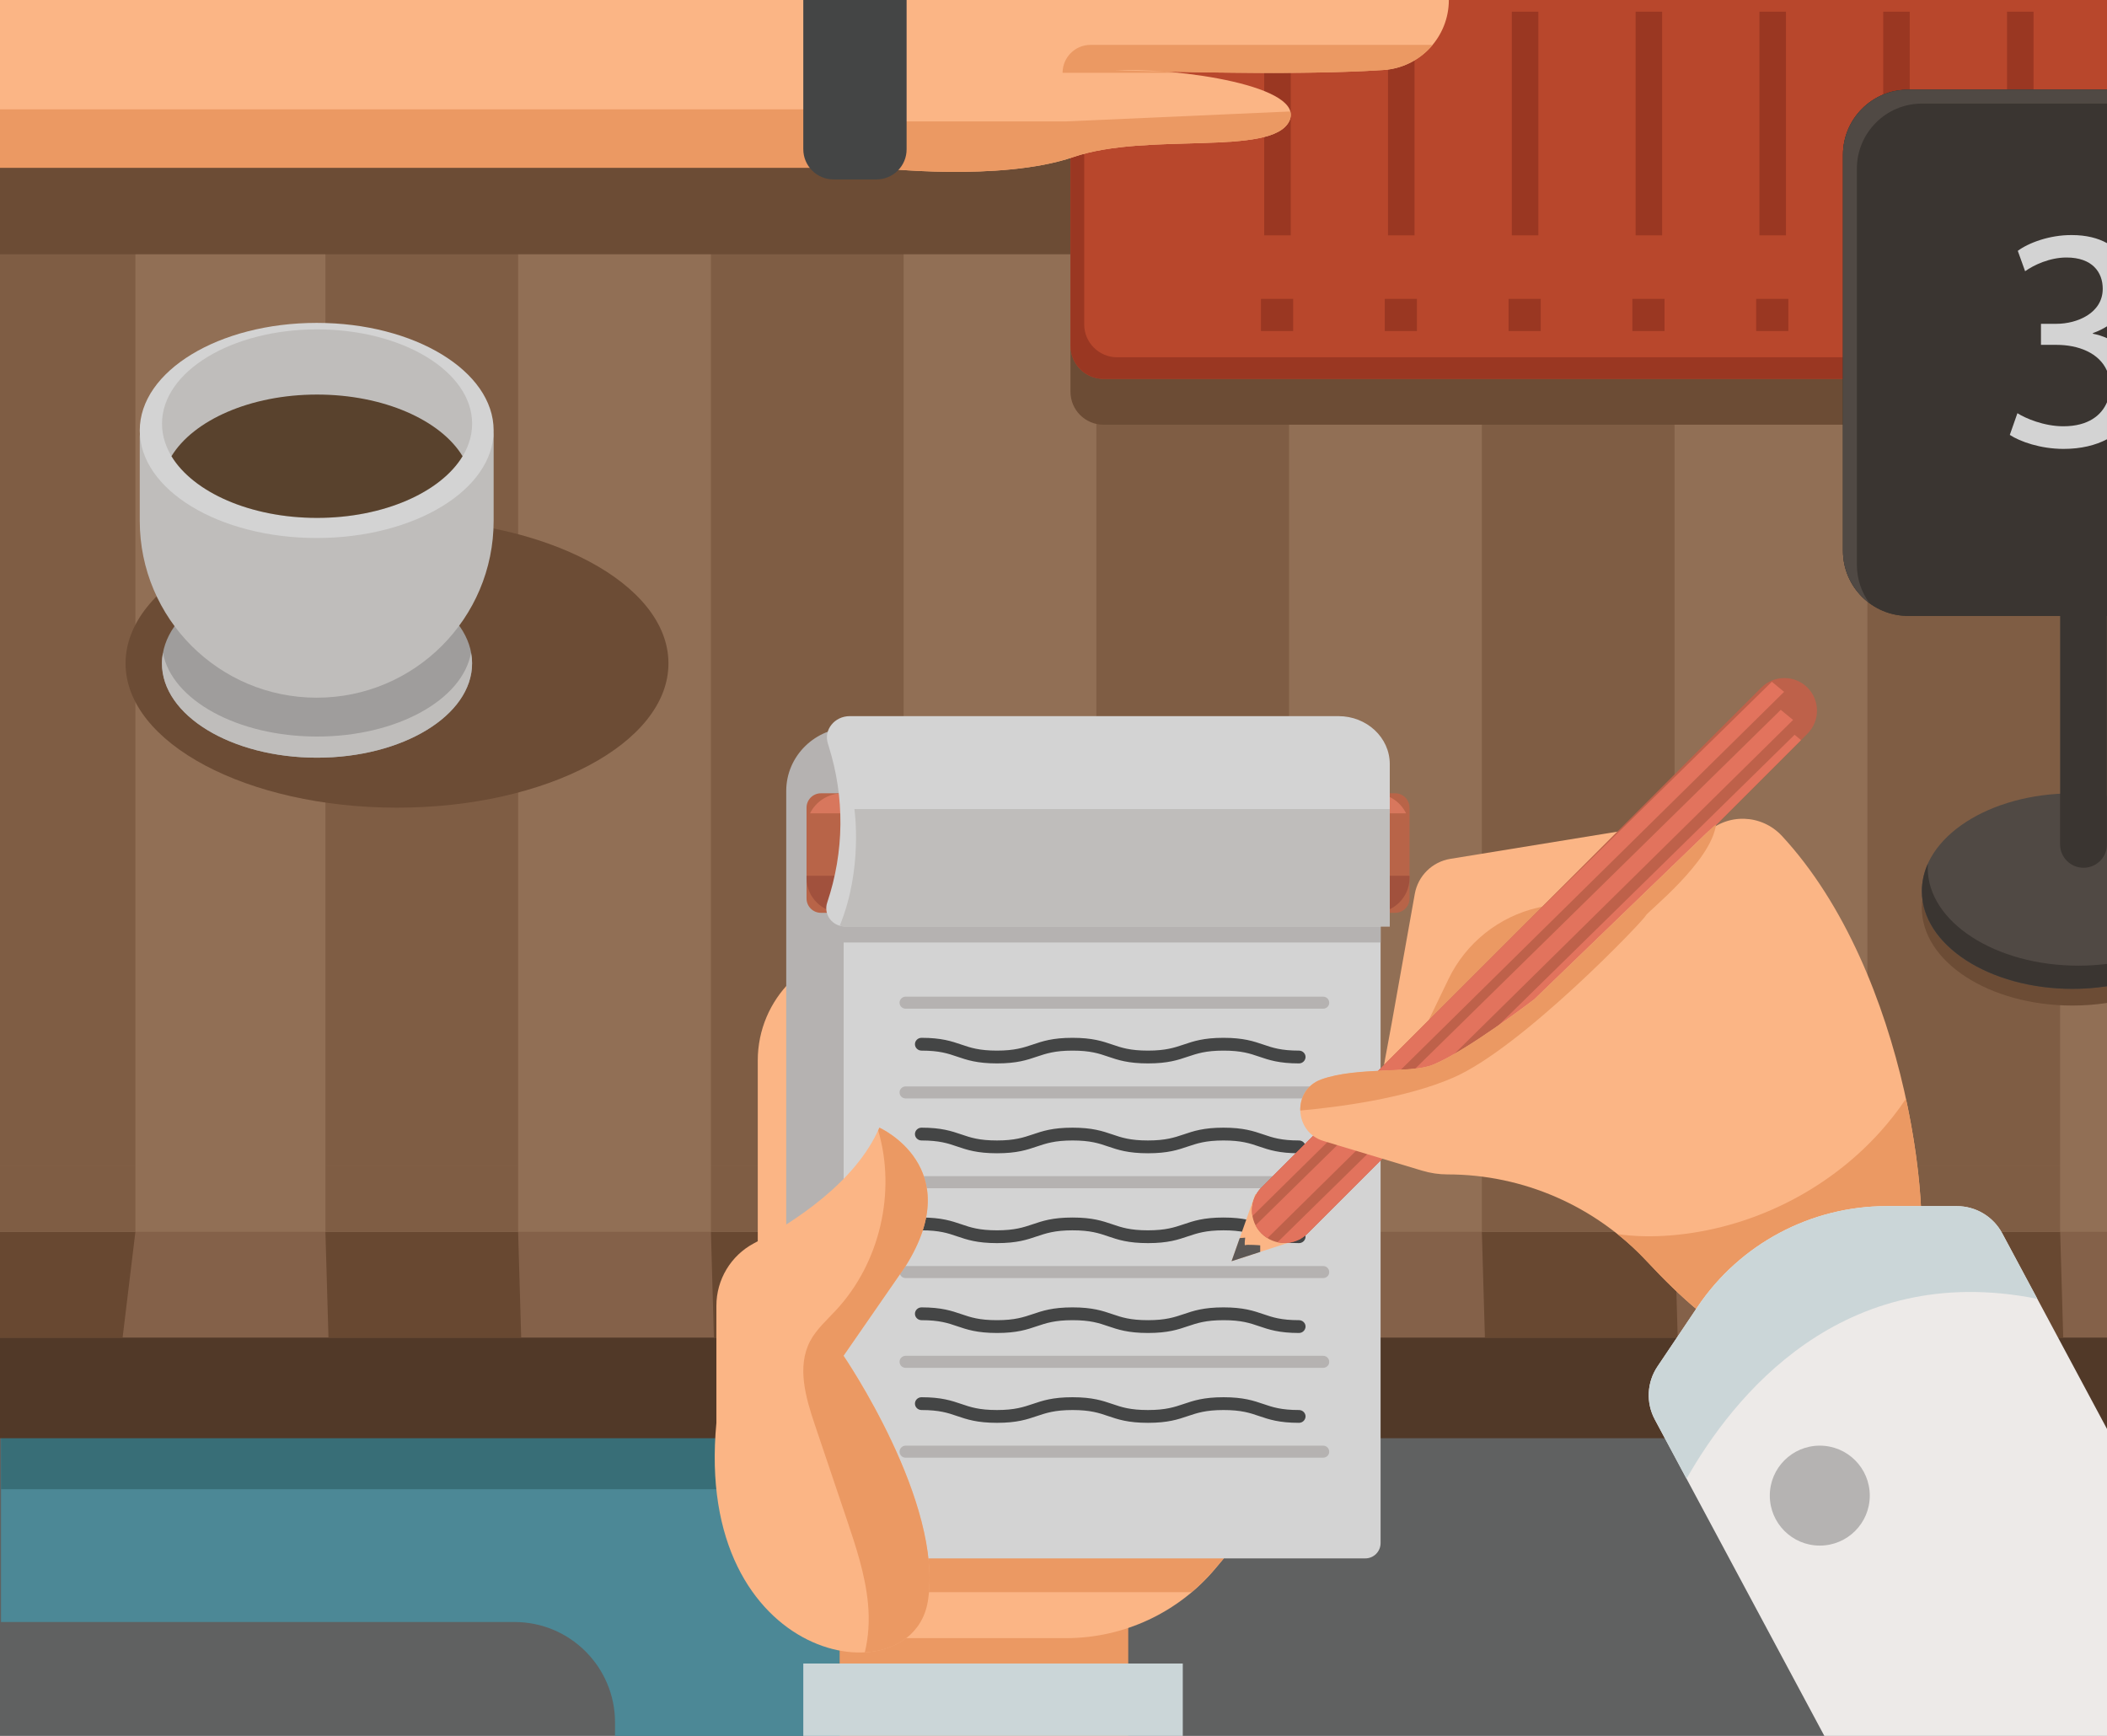 <?xml version="1.0" encoding="utf-8"?>
<!-- Generator: Adobe Illustrator 21.0.0, SVG Export Plug-In . SVG Version: 6.00 Build 0)  -->
<svg version="1.1" id="Layer_1" xmlns="http://www.w3.org/2000/svg" xmlns:xlink="http://www.w3.org/1999/xlink" x="0px" y="0px"
	 viewBox="0 0 2272 1872" style="enable-background:new 0 0 2272 1872;" xml:space="preserve">
<style type="text/css">
	.st0{fill:#606161;}
	.st1{fill:#4C8896;}
	.st2{fill:#386E77;}
	.st3{fill:#513928;}
	.st4{fill:#EB9963;}
	.st5{fill:#846149;}
	.st6{fill:#916F55;}
	.st7{fill:#684831;}
	.st8{fill:#A87654;}
	.st9{fill:#7F5D44;}
	.st10{fill:#FBB585;}
	.st11{fill:#B5B2B1;}
	.st12{fill:#D3D3D3;}
	.st13{fill:#B86448;}
	.st14{fill:#D8775D;}
	.st15{fill:#A1513D;}
	.st16{fill:#BFBDBB;}
	.st17{fill:#444545;}
	.st18{fill:#5B5755;}
	.st19{fill:#BE614A;}
	.st20{fill:#E2735D;}
	.st21{fill:#EDEAE8;}
	.st22{fill:#CBD6D8;}
	.st23{fill:#B5B3B2;}
	.st24{fill:#6C4C35;}
	.st25{fill:#9F9D9C;}
	.st26{fill:#59422D;}
	.st27{fill:#B8472C;}
	.st28{fill:#9A3722;}
	.st29{fill:#3A3531;}
	.st30{fill:#504944;}
</style>
<g>
	<rect y="1229.9" class="st0" width="2272" height="642.1"/>
	<path class="st1" d="M1061.6,1458.8H1.1v290.4h553.7c59.8,0,108.4,48.5,108.4,108.4v14.4h271.2v-122.7h127.2V1458.8z"/>
	<rect x="1.1" y="1458.8" class="st2" width="1060.5" height="147.2"/>
	<rect y="1229.9" class="st3" width="2272" height="321.1"/>
	<path class="st4" d="M1215,1723.1c-0.4-1.2-0.8-2.4-1.3-3.6s-1-2.3-1.6-3.4c-0.6-1.1-1.3-2.2-2-3.2c-2.8-4.2-6.4-7.8-10.6-10.6
		c-6.2-4.2-13.8-6.7-21.9-6.7h-233c-3.4,0-6.7,0.4-9.8,1.2c-0.6,0.2-1.2,0.3-1.9,0.5c-3.7,1.1-7.1,2.8-10.2,4.9
		c-4.2,2.8-7.8,6.4-10.6,10.6c-0.7,1-1.4,2.1-2,3.2c-0.6,1.1-1.2,2.3-1.6,3.4s-0.9,2.4-1.3,3.6c-1.1,3.7-1.8,7.6-1.8,11.6V1872
		h311.2v-137.3C1216.8,1730.7,1216.2,1726.8,1215,1723.1z"/>
	<g>
		<rect y="1257.7" class="st5" width="2272" height="184.8"/>
		<rect class="st6" width="2272" height="1328.4"/>
	</g>
	<polygon class="st7" points="766.6,1328.4 769.8,1442.6 977.7,1442.6 974.4,1328.4 	"/>
	<polygon class="st7" points="0,1328.4 0,1442.6 132.2,1442.6 146,1328.4 	"/>
	<polygon class="st8" points="1182.2,1328.4 1185.5,1442.6 1393.4,1442.6 1390.1,1328.4 	"/>
	<polygon class="st7" points="350.9,1328.4 354.2,1442.6 562,1442.6 558.7,1328.4 	"/>
	<polygon class="st7" points="2013.6,1328.4 2016.9,1442.6 2224.8,1442.6 2221.5,1328.4 	"/>
	<polygon class="st7" points="1597.9,1328.4 1601.2,1442.6 1809.1,1442.6 1805.8,1328.4 	"/>
	<rect x="1182.2" class="st9" width="207.8" height="1257.7"/>
	<rect x="1597.9" class="st9" width="207.8" height="1257.7"/>
	<rect x="2013.6" class="st9" width="207.8" height="1257.7"/>
	<rect x="766.6" class="st9" width="207.8" height="1257.7"/>
	<rect class="st9" width="146" height="1257.7"/>
	<rect x="350.9" class="st9" width="207.8" height="1257.7"/>
	<line class="st8" x1="1182.2" y1="1328.4" x2="1390.1" y2="1328.4"/>
	<g>
		<rect x="766.6" y="1257.7" class="st9" width="207.8" height="70.6"/>
		<rect x="350.9" y="1257.7" class="st9" width="207.8" height="70.6"/>
		<rect x="1597.9" y="1257.7" class="st9" width="207.8" height="70.6"/>
		<rect y="1257.7" class="st9" width="146" height="70.6"/>
		<rect x="2013.6" y="1257.7" class="st9" width="207.8" height="70.6"/>
	</g>
	<path class="st10" d="M817.1,1408v-264.3c0-66.5,53.9-120.4,120.4-120.4h310.3l71.8,657.4l-8.8,10.5c-39.9,47.8-99,75.4-161.3,75.4
		H938.4L817.1,1408z"/>
	<path class="st4" d="M1310.8,1691.1l8.8-10.5l-23.9-218.5H846.8v33.7l74.8,221.2H1285C1294.2,1709.2,1302.9,1700.6,1310.8,1691.1z"
		/>
	<g>
		<g>
			<g>
				<g>
					<path class="st11" d="M931.8,784.5h-13.9c-38.7,0-70.1,30.6-70.1,68.5v530.3c0,13.7,11.3,24.7,25.3,24.7H1069V784.5H931.8z"/>
				</g>
			</g>
		</g>
		<g>
			<g>
				<g>
					<g>
						<g>
							<path class="st12" d="M1472.2,1680.6h-546c-9.1,0-16.5-7.4-16.5-16.5V927.3c0-9.1,7.4-16.5,16.5-16.5h546
								c9.1,0,16.5,7.4,16.5,16.5v736.8C1488.7,1673.2,1481.3,1680.6,1472.2,1680.6z"/>
						</g>
					</g>
				</g>
				<g>
					<g>
						<g>
							<path class="st11" d="M1488.7,950.9c0-22.2-18.4-40.2-41.1-40.2H950.8c-22.7,0-41.1,18-41.1,40.2v65.5h579.1V950.9z"/>
						</g>
					</g>
				</g>
				<g>
					<g>
						<g>
							<path class="st13" d="M1504.4,984.4H885.2c-8.5,0-15.5-6.9-15.5-15.5V871c0-8.5,6.9-15.5,15.5-15.5h619.2
								c8.5,0,15.5,6.9,15.5,15.5V969C1519.9,977.5,1513,984.4,1504.4,984.4z"/>
						</g>
					</g>
				</g>
				<g>
					<g>
						<g>
							<path class="st14" d="M1481.4,855.6H908.2c-15.3,0-28.5,8.8-34.7,21.5h642.7C1510,864.4,1496.8,855.6,1481.4,855.6z"/>
						</g>
					</g>
				</g>
				<g>
					<g>
						<g>
							<path class="st15" d="M869.7,946.9c0,20.8,17.2,37.6,38.5,37.6h573.2c21.2,0,38.5-16.8,38.5-37.6v-2.5H869.7V946.9z"/>
						</g>
					</g>
				</g>
				<g>
					<g>
						<g>
							<g>
								<path class="st11" d="M1426.7,1087.8H976.6c-3.7,0-6.6-2.9-6.6-6.5c0-3.6,3-6.5,6.6-6.5h450.1c3.7,0,6.6,2.9,6.6,6.5
									C1433.4,1084.9,1430.4,1087.8,1426.7,1087.8z"/>
							</g>
						</g>
					</g>
					<g>
						<g>
							<g>
								<path class="st11" d="M1426.7,1184.6H976.6c-3.7,0-6.6-2.9-6.6-6.5c0-3.6,3-6.5,6.6-6.5h450.1c3.7,0,6.6,2.9,6.6,6.5
									C1433.4,1181.7,1430.4,1184.6,1426.7,1184.6z"/>
							</g>
						</g>
					</g>
					<g>
						<g>
							<g>
								<path class="st11" d="M1426.7,1281.4H976.6c-3.7,0-6.6-2.9-6.6-6.5c0-3.6,3-6.5,6.6-6.5h450.1c3.7,0,6.6,2.9,6.6,6.5
									C1433.4,1278.5,1430.4,1281.4,1426.7,1281.4z"/>
							</g>
						</g>
					</g>
					<g>
						<g>
							<g>
								<path class="st11" d="M1426.7,1378.3H976.6c-3.7,0-6.6-2.9-6.6-6.5c0-3.6,3-6.5,6.6-6.5h450.1c3.7,0,6.6,2.9,6.6,6.5
									C1433.4,1375.4,1430.4,1378.3,1426.7,1378.3z"/>
							</g>
						</g>
					</g>
					<g>
						<g>
							<g>
								<path class="st11" d="M1426.7,1475.1H976.6c-3.7,0-6.6-2.9-6.6-6.5c0-3.6,3-6.5,6.6-6.5h450.1c3.7,0,6.6,2.9,6.6,6.5
									C1433.4,1472.2,1430.4,1475.1,1426.7,1475.1z"/>
							</g>
						</g>
					</g>
					<g>
						<g>
							<g>
								<path class="st11" d="M1426.7,1572H976.6c-3.7,0-6.6-2.9-6.6-6.5c0-3.6,3-6.5,6.6-6.5h450.1c3.7,0,6.6,2.9,6.6,6.5
									C1433.4,1569,1430.4,1572,1426.7,1572z"/>
							</g>
						</g>
					</g>
				</g>
			</g>
		</g>
		<g>
			<g>
				<g>
					<path class="st12" d="M1498.6,999.1H911.1c-13.7,0-23.4-13.1-19.1-25.8l0,0c18.4-54.8,19-113.4,1.6-168.5l-0.9-3
						c-4.7-14.7,7.2-29.5,23.6-29.5h527c30.5,0,55.3,23.1,55.3,51.6V999.1z"/>
				</g>
			</g>
		</g>
		<g>
			<g>
				<g>
					<path class="st16" d="M921.3,872.5c0,0,9.6,64-15.8,125.8c1.8,0.5,3.6,0.8,5.6,0.8h587.5V872.5H921.3z"/>
				</g>
			</g>
		</g>
		<g>
			<g>
				<g>
					<g>
						<path class="st17" d="M1400.7,1146.8c-21.5,0-32.4-3.7-43-7.3c-9.9-3.4-19.2-6.5-38.4-6.5c-19.2,0-28.5,3.2-38.4,6.5
							c-10.6,3.6-21.5,7.3-43,7.3c-21.5,0-32.4-3.7-43-7.3c-9.9-3.4-19.2-6.5-38.4-6.5c-19.1,0-28.5,3.2-38.4,6.5
							c-10.6,3.6-21.5,7.3-43,7.3c-21.5,0-32.4-3.7-43-7.3c-9.9-3.4-19.2-6.5-38.4-6.5c-3.9,0-7.1-3.1-7.1-6.9
							c0-3.8,3.2-6.9,7.1-6.9c21.5,0,32.4,3.7,43,7.3c9.9,3.4,19.2,6.5,38.4,6.5c19.1,0,28.5-3.2,38.4-6.5c10.6-3.6,21.5-7.3,43-7.3
							s32.4,3.7,43,7.3c9.9,3.4,19.2,6.5,38.4,6.5c19.2,0,28.5-3.2,38.4-6.5c10.6-3.6,21.5-7.3,43-7.3c21.5,0,32.4,3.7,43,7.3
							c9.9,3.4,19.2,6.5,38.4,6.5c3.9,0,7.1,3.1,7.1,6.9C1407.7,1143.7,1404.6,1146.8,1400.7,1146.8z"/>
					</g>
				</g>
			</g>
		</g>
		<g>
			<g>
				<g>
					<g>
						<path class="st17" d="M1400.7,1243.7c-21.5,0-32.4-3.7-43-7.3c-9.9-3.4-19.2-6.5-38.4-6.5c-19.2,0-28.5,3.2-38.4,6.5
							c-10.6,3.6-21.5,7.3-43,7.3c-21.5,0-32.4-3.7-43-7.3c-9.9-3.4-19.2-6.5-38.4-6.5c-19.1,0-28.5,3.2-38.4,6.5
							c-10.6,3.6-21.5,7.3-43,7.3c-21.5,0-32.4-3.7-43-7.3c-9.9-3.4-19.2-6.5-38.4-6.5c-3.9,0-7.1-3.1-7.1-6.9
							c0-3.8,3.2-6.9,7.1-6.9c21.5,0,32.4,3.7,43,7.3c9.9,3.4,19.2,6.5,38.4,6.5c19.1,0,28.5-3.2,38.4-6.5c10.6-3.6,21.5-7.3,43-7.3
							s32.4,3.7,43,7.3c9.9,3.4,19.2,6.5,38.4,6.5c19.2,0,28.5-3.2,38.4-6.5c10.6-3.6,21.5-7.3,43-7.3c21.5,0,32.4,3.7,43,7.3
							c9.9,3.4,19.2,6.5,38.4,6.5c3.9,0,7.1,3.1,7.1,6.9C1407.7,1240.6,1404.6,1243.7,1400.7,1243.7z"/>
					</g>
				</g>
			</g>
		</g>
		<g>
			<g>
				<g>
					<g>
						<path class="st17" d="M1400.7,1340.6c-21.5,0-32.4-3.7-43-7.3c-9.9-3.4-19.2-6.5-38.4-6.5c-19.2,0-28.5,3.2-38.4,6.5
							c-10.6,3.6-21.5,7.3-43,7.3c-21.5,0-32.4-3.7-43-7.3c-9.9-3.4-19.2-6.5-38.4-6.5c-19.1,0-28.5,3.2-38.4,6.5
							c-10.6,3.6-21.5,7.3-43,7.3c-21.5,0-32.4-3.7-43-7.3c-9.9-3.4-19.2-6.5-38.4-6.5c-3.9,0-7.1-3.1-7.1-6.9s3.2-6.9,7.1-6.9
							c21.5,0,32.4,3.7,43,7.3c9.9,3.4,19.2,6.5,38.4,6.5c19.1,0,28.5-3.2,38.4-6.5c10.6-3.6,21.5-7.3,43-7.3s32.4,3.7,43,7.3
							c9.9,3.4,19.2,6.5,38.4,6.5c19.2,0,28.5-3.2,38.4-6.5c10.6-3.6,21.5-7.3,43-7.3c21.5,0,32.4,3.7,43,7.3
							c9.9,3.4,19.2,6.5,38.4,6.5c3.9,0,7.1,3.1,7.1,6.9C1407.7,1337.5,1404.6,1340.6,1400.7,1340.6z"/>
					</g>
				</g>
			</g>
		</g>
		<g>
			<g>
				<g>
					<g>
						<path class="st17" d="M1400.7,1437.5c-21.5,0-32.4-3.7-43-7.3c-9.9-3.4-19.2-6.5-38.4-6.5c-19.2,0-28.5,3.2-38.4,6.5
							c-10.6,3.6-21.5,7.3-43,7.3c-21.5,0-32.4-3.7-43-7.3c-9.9-3.4-19.2-6.5-38.4-6.5c-19.1,0-28.5,3.2-38.4,6.5
							c-10.6,3.6-21.5,7.3-43,7.3c-21.5,0-32.4-3.7-43-7.3c-9.9-3.4-19.2-6.5-38.4-6.5c-3.9,0-7.1-3.1-7.1-6.9
							c0-3.8,3.2-6.9,7.1-6.9c21.5,0,32.4,3.7,43,7.3c9.9,3.4,19.2,6.5,38.4,6.5c19.1,0,28.5-3.2,38.4-6.5c10.6-3.6,21.5-7.3,43-7.3
							s32.4,3.7,43,7.3c9.9,3.4,19.2,6.5,38.4,6.5c19.2,0,28.5-3.2,38.4-6.5c10.6-3.6,21.5-7.3,43-7.3c21.5,0,32.4,3.7,43,7.3
							c9.9,3.4,19.2,6.5,38.4,6.5c3.9,0,7.1,3.1,7.1,6.9C1407.7,1434.4,1404.6,1437.5,1400.7,1437.5z"/>
					</g>
				</g>
			</g>
		</g>
		<g>
			<g>
				<g>
					<g>
						<path class="st17" d="M1400.7,1534.4c-21.5,0-32.4-3.7-43-7.3c-9.9-3.4-19.2-6.5-38.4-6.5c-19.2,0-28.5,3.2-38.4,6.5
							c-10.6,3.6-21.5,7.3-43,7.3c-21.5,0-32.4-3.7-43-7.3c-9.9-3.4-19.2-6.5-38.4-6.5c-19.1,0-28.5,3.2-38.4,6.5
							c-10.6,3.6-21.5,7.3-43,7.3c-21.5,0-32.4-3.7-43-7.3c-9.9-3.4-19.2-6.5-38.4-6.5c-3.9,0-7.1-3.1-7.1-6.9
							c0-3.8,3.2-6.9,7.1-6.9c21.5,0,32.4,3.7,43,7.3c9.9,3.4,19.2,6.5,38.4,6.5c19.1,0,28.5-3.2,38.4-6.5c10.6-3.6,21.5-7.3,43-7.3
							s32.4,3.7,43,7.3c9.9,3.4,19.2,6.5,38.4,6.5c19.2,0,28.5-3.2,38.4-6.5c10.6-3.6,21.5-7.3,43-7.3c21.5,0,32.4,3.7,43,7.3
							c9.9,3.4,19.2,6.5,38.4,6.5c3.9,0,7.1,3.1,7.1,6.9C1407.7,1531.3,1404.6,1534.4,1400.7,1534.4z"/>
					</g>
				</g>
			</g>
		</g>
		<g>
			<path class="st10" d="M1790.6,889.3l-226.7,36.9c-19.5,3.2-34.8,18.3-38.3,37.7l-24.9,139.5l-8.3,44.9l62.1-21l46.1-61.4
				L1790.6,889.3z"/>
			<path class="st4" d="M1562,1055.7l-21.5,44.6l122.6-122.6l-4.8,1.1C1616.3,988.5,1580.8,1016.8,1562,1055.7z"/>
			<polyline class="st10" points="1402.5,1335.9 1353.6,1287.6 1328.1,1360 			"/>
			<path class="st18" d="M1342.7,1342.8c-1.2,0.9,0-8.1,0-8.1l-5.9,0.5l-8.8,24.9l30.9-10v-7.1
				C1359,1342.9,1343.9,1341.9,1342.7,1342.8z"/>
			<path class="st19" d="M1360.3,1330.2L1360.3,1330.2c-13.7-13.7-13.7-36,0-49.7l539-539c13.7-13.7,36-13.7,49.7,0l0,0
				c13.7,13.7,13.7,36,0,49.7l-539,539C1396.3,1343.9,1374.1,1343.9,1360.3,1330.2z"/>
			<path class="st20" d="M1920.2,765.5l-566.3,555.9c1.6,3.2,3.8,6.1,6.4,8.8c2,2,4.1,3.6,6.4,5l566.8-558.8L1920.2,765.5z"/>
			<path class="st20" d="M1377.6,1339.6c11.3,2.5,23.6-0.6,32.4-9.4l532.1-532.1l-7-5.7L1377.6,1339.6z"/>
			<path class="st20" d="M1910.6,735.2l-269.1,264.1l-281.2,281.2c-8.4,8.4-11.6,20-9.8,30.9l573.3-565.3L1910.6,735.2z"/>
			<path class="st10" d="M1427.2,1230.5l106.1,31.9c9,2.7,18.3,4.1,27.6,4.1l0,0c81.5,0,159.2,34,214.8,93.6
				c36.2,38.8,77.1,76.2,104.5,81.7c36.8,7.4,93.7-1.7,131.7-9.6c24.5-5.1,44.6-22.4,53.3-45.9c22.8-61.5-6.6-336.8-143.7-484.8
				c-21.9-23.6-58.7-24.9-81.9-2.6l-185.1,178.7c0,0-72.5,55.8-109.8,70.9c-23.3,9.4-82.1,2-120.1,15.7
				C1393.3,1175.4,1395.1,1220.9,1427.2,1230.5z"/>
			<path class="st4" d="M2026.7,1221.4c-57.6,63.6-140,104.1-225.5,110.9c-18.9,1.5-38.1,1.3-56.9-1.4c11.1,8.9,21.6,18.6,31.4,29.1
				c36.2,38.8,77.1,76.2,104.5,81.7c36.8,7.4,93.7-1.7,131.7-9.6c24.5-5.1,44.6-22.4,53.3-45.9c11-29.8,9.8-109.9-10-201.3
				C2046.7,1197.7,2037.1,1209.9,2026.7,1221.4z"/>
			<path class="st4" d="M1774.7,987.3c1-3.4,70.5-57.8,75.7-98.1c-1.9,1.3-3.7,2.8-5.4,4.5l-190.3,183.7c0,0-72.5,55.8-109.8,70.9
				c-23.3,9.4-82.1,2-120.1,15.7c-15.7,5.7-23.1,19.7-22.7,33.6c39.2-3.5,112.6-12.7,164.6-35.3
				C1641.1,1130.3,1773.5,991.5,1774.7,987.3z"/>
		</g>
	</g>
	<path class="st21" d="M2272,1541l-113-211c-9.7-18.1-28.5-29.3-49-29.3h-75.5c-81.8,0-158.3,40.7-204,108.6l-43.2,64.3
		c-11.5,17.1-12.6,39.1-2.9,57.2l182.8,341.2H2272V1541z"/>
	<path class="st22" d="M2196.9,1400.7L2159,1330c-9.7-18.1-28.5-29.3-49-29.3h-75.5c-81.8,0-158.3,40.7-204,108.6l-43.2,64.3
		c-11.5,17.1-12.6,39.1-2.9,57.2l34.2,63.9C1868,1507.5,1985.4,1358.3,2196.9,1400.7z"/>
	<circle class="st23" cx="1962.3" cy="1612.9" r="53.9"/>
	<path class="st10" d="M772.5,1534.4v-126.3c0-28.1,15.5-54,40.3-67.2c43.6-23.1,110.4-66.4,135.4-124.9c0,0,95.3,42.5,28.3,149.2
		l-67,96.8c0,0,108.4,158.4,90.8,264.8S747.8,1794.8,772.5,1534.4z"/>
	<path class="st4" d="M909.6,1462.1l67-96.8c67-106.7-28.3-149.2-28.3-149.2c-0.4,1-0.9,2-1.3,3c19.5,66.6,1.8,142.9-45.5,193.8
		c-9.9,10.7-21.2,20.6-28,33.5c-14.4,27.6-4.7,61,5.3,90.5c11.3,33.6,22.6,67.2,34,100.8c10.1,30,20.3,60.4,23.2,92
		c1.6,17.4,0.7,35.4-3.5,52.3c34.5-1.8,62.4-21.1,68-55.1C1018,1620.5,909.6,1462.1,909.6,1462.1z"/>
	<rect x="866.2" y="1794" class="st22" width="409.2" height="78"/>
	<rect class="st10" width="946.4" height="181"/>
	<path class="st24" d="M1256.4,274.2H0V130.9h970l557.9-109.6v0C1517.7,163.8,1399.2,274.2,1256.4,274.2z"/>
	<rect y="117.9" class="st4" width="946.4" height="63.1"/>
	<ellipse class="st24" cx="428.1" cy="715.4" rx="292.7" ry="155.6"/>
	<ellipse class="st25" cx="341.9" cy="715.4" rx="167.2" ry="101.7"/>
	<path class="st16" d="M341.9,794.3c-86,0-156.8-39.5-166.2-90.3c-0.7,3.7-1.1,7.5-1.1,11.4c0,56.1,74.9,101.7,167.2,101.7
		s167.2-45.5,167.2-101.7c0-3.9-0.4-7.7-1.1-11.4C498.7,754.8,427.9,794.3,341.9,794.3z"/>
	<path class="st16" d="M341.5,752.4L341.5,752.4c-105.4,0-190.8-85.4-190.8-190.8V471c0-15.7,12.8-28.5,28.5-28.5h324.6
		c15.7,0,28.5,12.8,28.5,28.5v90.6C532.3,667,446.9,752.4,341.5,752.4z"/>
	<g>
		<ellipse class="st12" cx="341.5" cy="464.2" rx="190.8" ry="116"/>
		<ellipse class="st16" cx="341.9" cy="456.9" rx="167.2" ry="101.7"/>
		<path class="st26" d="M341.9,558.5c72,0,133.4-27.7,156.9-66.5c-23.5-38.8-84.9-66.5-156.9-66.5S208.5,453.2,184.9,492
			C208.5,530.8,269.8,558.5,341.9,558.5z"/>
	</g>
	<path class="st24" d="M1190,49.5c-7.6,0-14.6,2.4-20.4,6.4l0,0c0,0,0,0,0,0c-0.6,0.4-1.1,0.8-1.7,1.2c0,0,0,0-0.1,0
		c-1.6,1.3-3.2,2.7-4.5,4.3c0,0,0,0,0,0c-0.4,0.5-0.9,1-1.3,1.5c0,0.1-0.1,0.1-0.1,0.2c-0.4,0.5-0.8,1-1.1,1.5
		c0,0.1-0.1,0.1-0.1,0.2c-0.8,1.1-1.5,2.3-2.1,3.5c0,0,0,0.1-0.1,0.1c-0.3,0.5-0.5,1.1-0.8,1.6c-0.1,0.1-0.1,0.3-0.2,0.4
		c-0.2,0.5-0.4,0.9-0.6,1.4c-0.1,0.2-0.1,0.3-0.2,0.5c-0.2,0.5-0.4,1-0.6,1.6c0,0.1-0.1,0.2-0.1,0.3c-0.2,0.6-0.4,1.3-0.6,2
		c0,0.1,0,0.2-0.1,0.3c-0.1,0.6-0.3,1.1-0.4,1.7c0,0.2-0.1,0.4-0.1,0.6c-0.1,0.5-0.2,0.9-0.2,1.4c0,0.2-0.1,0.5-0.1,0.7
		c-0.1,0.5-0.1,0.9-0.1,1.4c0,0.2,0,0.4,0,0.6c0,0.7-0.1,1.4-0.1,2.1v337.4c0,19.7,15.9,35.6,35.6,35.6h1046.4
		c19.7,0,35.6-15.9,35.6-35.6v0v-23.3V49.5H1190z"/>
	<g>
		<g>
			<path class="st27" d="M2236.4,408.6H1190c-19.7,0-35.6-15.9-35.6-35.6V35.6c0-19.7,15.9-35.6,35.6-35.6h1082v373
				C2272,392.7,2256.1,408.6,2236.4,408.6z"/>
			<path class="st28" d="M2236.4,385.3H1204.7c-19.7,0-35.6-15.9-35.6-35.6V12.3c0-2,0.2-4,0.5-5.9c-9.2,6.4-15.2,17.1-15.2,29.2
				V373c0,19.7,15.9,35.6,35.6,35.6h1046.4c19.7,0,35.6-15.9,35.6-35.6v-23.3C2272,369.4,2256.1,385.3,2236.4,385.3z"/>
		</g>
		<g>
			<g>
				<rect x="1363.2" y="12.6" class="st28" width="28.6" height="241.2"/>
				<rect x="1359.7" y="322.3" class="st28" width="34.7" height="34.7"/>
			</g>
			<g>
				<rect x="1496.7" y="12.6" class="st28" width="28.6" height="241.2"/>
				<rect x="1493.2" y="322.3" class="st28" width="34.7" height="34.7"/>
			</g>
			<g>
				<rect x="1630.2" y="12.6" class="st28" width="28.6" height="241.2"/>
				<rect x="1626.7" y="322.3" class="st28" width="34.7" height="34.7"/>
			</g>
			<g>
				<rect x="1763.7" y="12.6" class="st28" width="28.6" height="241.2"/>
				<rect x="1760.2" y="322.3" class="st28" width="34.7" height="34.7"/>
			</g>
			<g>
				<rect x="1897.2" y="12.6" class="st28" width="28.6" height="241.2"/>
				<rect x="1893.7" y="322.3" class="st28" width="34.7" height="34.7"/>
			</g>
			<g>
				<rect x="2030.7" y="12.6" class="st28" width="28.6" height="241.2"/>
				<rect x="2027.2" y="322.3" class="st28" width="34.7" height="34.7"/>
			</g>
			<g>
				<rect x="2164.2" y="12.6" class="st28" width="28.6" height="241.2"/>
				<rect x="2160.7" y="322.3" class="st28" width="34.7" height="34.7"/>
			</g>
		</g>
	</g>
	<g>
		<path class="st10" d="M946.4,181c0,0,132.2,15.4,211.2-11.7c79-27.1,213.3-0.2,232.5-38.4s-118.8-57.9-188-55.4
			c0,0,183.4,7,289.6,0c39.7-2.6,70.6-35.7,70.6-75.5v0H946.4V181z"/>
		<path class="st4" d="M946.4,130.9V181c0,0,132.2,15.4,211.2-11.7c79-27.1,213.3-0.2,232.5-38.4c1.9-3.7,2.2-7.3,1.3-10.7
			l-241.2,10.7H946.4z"/>
		<path class="st4" d="M1175.9,48.4c-16.6,0-30.1,13.5-30.1,30.1v0H1270c-4.7-0.5-9.4-0.9-14-1.3c-32.4-0.8-53.9-1.6-53.9-1.6
			c15.4-0.5,34.2,0,53.9,1.6c21.7,0.5,48.3,1,76.8,1.3h0.1h-0.1c53.5,0.5,113.3,0.1,159-3c21.4-1.4,40.3-11.7,53.1-27.1H1175.9z"/>
	</g>
	<path class="st17" d="M945.1,193.5h-46.3c-18,0-32.6-14.6-32.6-32.6V0h111.4v160.9C977.7,178.9,963.1,193.5,945.1,193.5z"/>
	<path class="st29" d="M2272,664.2h-214.5c-38.7,0-70.2-31.4-70.2-70.2V166.9c0-38.7,31.4-70.2,70.2-70.2H2272V664.2z"/>
	<path class="st29" d="M2272,664.2h-214.5c-38.7,0-70.2-31.4-70.2-70.2V166.9c0-38.7,31.4-70.2,70.2-70.2H2272V664.2z"/>
	<path class="st12" d="M2224.9,459.7c-20.9,0-40.9-8.6-49.5-14.1l-8.2,23.4c11,7.2,33,15.1,58,15.1c18.8,0,34.4-3.9,46.8-10.4v-39.9
		C2266.2,447.5,2252.2,459.7,2224.9,459.7z"/>
	<path class="st12" d="M2175.8,270.5l7.9,22c9.6-6.9,26.8-14.8,44.6-14.8c27.8,0,39.1,15.8,39.1,33.7c0,26.4-27.8,37.8-49.8,37.8
		h-16.8v22.7h16.8c23.4,0,46,8.6,54.4,28v-35.2c-4.8-2.2-9.9-3.8-15.2-4.8v-0.7c5.7-2,10.7-4.5,15.2-7.3v-89.7
		c-9.7-5.4-22.3-8.7-37.9-8.7C2210.1,253.3,2187.4,261.9,2175.8,270.5z"/>
	<path class="st30" d="M2002.3,181.9c0-38.7,31.4-70.2,70.2-70.2H2272v-15h-214.5c-38.7,0-70.2,31.4-70.2,70.2V594
		c0,23.2,11.3,43.8,28.6,56.5c-8.6-11.6-13.6-26-13.6-41.5V181.9z"/>
	<path class="st24" d="M2234.8,873.6c-89.7,0-162.5,47.2-162.5,105.4c0,58.2,72.8,105.4,162.5,105.4c12.8,0,25.2-1,37.2-2.8V876.3
		C2260.1,874.5,2247.6,873.6,2234.8,873.6z"/>
	<path class="st30" d="M2234.8,855.6c-89.7,0-162.5,47.2-162.5,105.4c0,58.2,72.8,105.4,162.5,105.4c12.8,0,25.2-1,37.2-2.8V858.3
		C2260.1,856.5,2247.6,855.6,2234.8,855.6z"/>
	<path class="st29" d="M2078.7,936c0-1.6,0.1-3.1,0.2-4.7c-4.2,9.4-6.5,19.4-6.5,29.7c0,58.2,72.8,105.4,162.5,105.4
		c12.8,0,25.2-1,37.2-2.8v-24.1c-10,1.2-20.3,1.9-30.8,1.9C2151.4,1041.4,2078.7,994.2,2078.7,936z"/>
	<path class="st29" d="M2246.7,935.8L2246.7,935.8c-14,0-25.3-11.3-25.3-25.3V628.9h50.5v281.7
		C2272,924.5,2260.7,935.8,2246.7,935.8z"/>
</g>
</svg>

